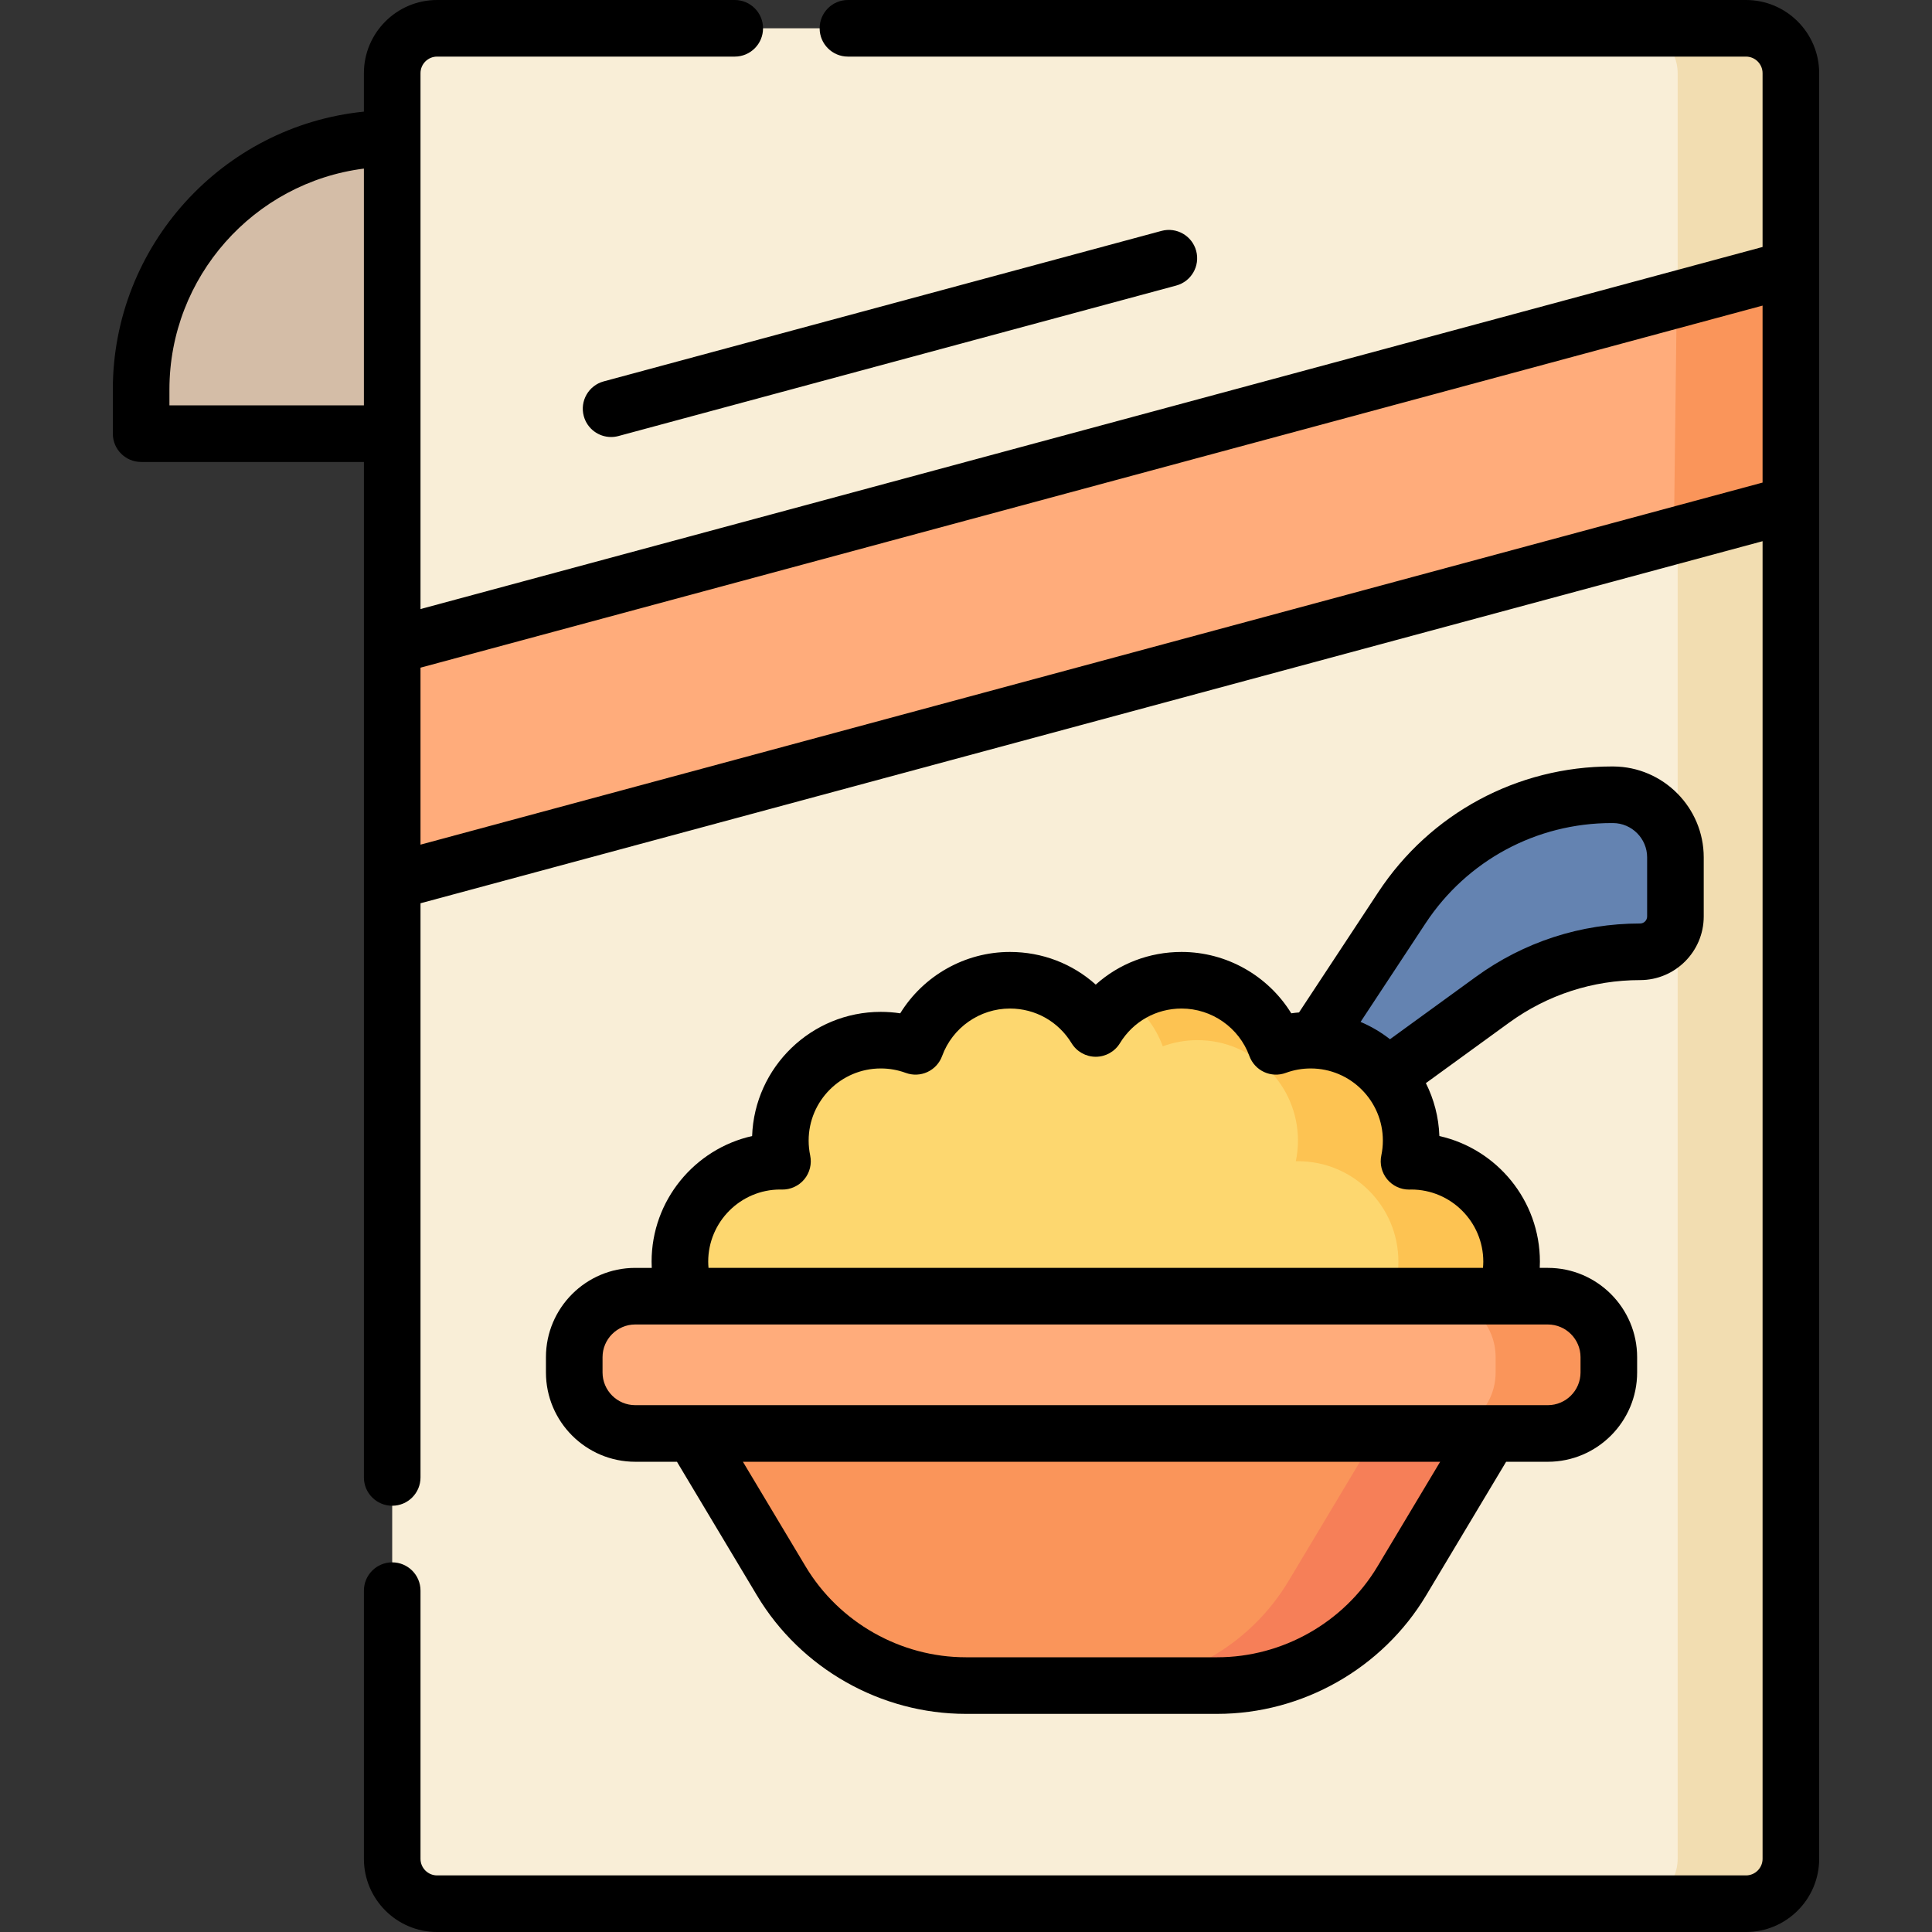 <svg id="Capa_1" enable-background="new 0 0 512 512" height="512" viewBox="0 0 512 512" width="512" xmlns="http://www.w3.org/2000/svg"><rect x="0" y="0" width="512" height="512" fill="#333333" stroke="none"/><g><g><path d="m462.704 504.5h-346.871c-6.569 0-11.895-5.325-11.895-11.895v-473.21c0-6.569 5.325-11.895 11.895-11.895h346.871c6.569 0 11.895 5.325 11.895 11.895v473.211c0 6.569-5.325 11.894-11.895 11.894z" fill="#f9eed7"/></g><g><path d="m462.704 7.5h-30c6.569 0 11.895 5.325 11.895 11.895v473.21c0 6.569-5.326 11.895-11.895 11.895h30c6.569 0 11.895-5.325 11.895-11.895v-473.21c0-6.57-5.325-11.895-11.895-11.895z" fill="#f2ddb1"/></g><g><path d="m371.526 240.553-52.87 80.236 76.87-55.844c11.37-8.26 25.062-12.708 39.115-12.708 5.173 0 9.366-4.193 9.366-9.366v-15.666c0-9.117-7.359-16.524-16.475-16.583-22.532-.148-43.608 11.116-56.006 29.931z" fill="#6483b1"/></g><g><path d="m103.938 171.195v62.435l370.661-100v-62.435z" fill="#ffac7b"/></g><g><path d="m373.972 307.735c-.19 0-.378.01-.568.014.37-1.769.568-3.601.568-5.48 0-14.701-11.917-26.618-26.618-26.618-3.237 0-6.338.579-9.207 1.637-3.718-10.218-13.516-17.516-25.02-17.516-9.632 0-18.069 5.117-22.742 12.781-4.673-7.664-13.109-12.781-22.742-12.781-11.503 0-21.301 7.298-25.02 17.516-2.87-1.058-5.971-1.637-9.207-1.637-14.701 0-26.618 11.917-26.618 26.618 0 1.879.197 3.711.568 5.48-.189-.004-.377-.014-.568-.014-14.701 0-26.618 11.917-26.618 26.618s11.917 26.618 26.618 26.618h167.173c14.701 0 26.618-11.917 26.618-26.618s-11.917-26.618-26.617-26.618z" fill="#fdd76f"/></g><g><path d="m444.36 79.354-.766 62.641 31.005-8.365v-62.435z" fill="#fa955a"/></g><g><path d="m373.972 307.735c-.19 0-.378.01-.568.014.37-1.769.568-3.602.568-5.48 0-14.701-11.917-26.618-26.618-26.618-3.237 0-6.338.579-9.207 1.637-3.718-10.218-13.516-17.516-25.02-17.516-5.568 0-10.731 1.718-15.004 4.641 4.557 3.116 8.104 7.6 10.024 12.874 2.869-1.058 5.97-1.637 9.207-1.637 14.701 0 26.618 11.917 26.618 26.618 0 1.879-.197 3.711-.568 5.48.189-.004.377-.014.568-.014 14.701 0 26.618 11.917 26.618 26.618s-11.917 26.618-26.618 26.618h30c14.701 0 26.618-11.917 26.618-26.618-.001-14.7-11.918-26.617-26.618-26.617z" fill="#fdc352"/></g><g><path d="m103.939 114.924h-66.539v-11.694c0-36.748 29.79-66.538 66.538-66.538v78.232z" fill="#d4bda7"/></g><g><path d="m410.185 379.884h-241.833c-8.932 0-16.172-7.241-16.172-16.172v-4.039c0-8.932 7.241-16.172 16.172-16.172h241.833c8.932 0 16.172 7.241 16.172 16.172v4.039c.001 8.931-7.24 16.172-16.172 16.172z" fill="#ffac7b"/></g><g><path d="m322.58 446.693h-66.622c-20.041 0-38.61-10.525-48.905-27.72l-23.403-39.089h211.239l-23.403 39.089c-10.296 17.195-28.865 27.72-48.906 27.72z" fill="#fa955a"/></g><g><path d="m410.185 343.5h-30c8.932 0 16.172 7.24 16.172 16.172v4.039c0 8.932-7.24 16.172-16.172 16.172h30c8.932 0 16.172-7.241 16.172-16.172v-4.039c.001-8.932-7.24-16.172-16.172-16.172z" fill="#fa955a"/></g><g><path d="m364.888 379.884-23.403 39.089c-10.295 17.195-28.864 27.72-48.905 27.72h30c20.041 0 38.61-10.525 48.905-27.72l23.403-39.089z" fill="#f67f58"/></g><g><path d="m462.704 0h-237.991c-4.143 0-7.5 3.358-7.5 7.5s3.357 7.5 7.5 7.5h237.991c2.424 0 4.395 1.971 4.395 4.395v46.056l-355.661 95.953v-142.009c0-2.423 1.972-4.395 4.395-4.395h78.88c4.143 0 7.5-3.358 7.5-7.5s-3.357-7.5-7.5-7.5h-78.88c-10.694 0-19.395 8.7-19.395 19.395v10.19c-37.524 3.783-66.538 35.61-66.538 73.645v11.694c0 4.142 3.358 7.5 7.5 7.5h59.038v269.114c0 4.142 3.357 7.5 7.5 7.5s7.5-3.358 7.5-7.5v-152.163l355.662-95.953v349.184c0 2.423-1.972 4.395-4.395 4.395h-346.872c-2.423 0-4.395-1.971-4.395-4.395v-71.067c0-4.142-3.357-7.5-7.5-7.5s-7.5 3.358-7.5 7.5v71.067c0 10.694 8.7 19.395 19.395 19.395h346.871c10.694 0 19.395-8.7 19.395-19.395v-473.211c.001-10.695-8.701-19.395-19.395-19.395zm-417.804 107.424v-4.194c0-29.818 22.358-54.85 51.538-58.552v62.747h-51.538zm66.538 116.415v-46.899l355.662-95.953v46.899z"/><path d="m154.705 110.265c.902 3.345 3.93 5.548 7.236 5.548.646 0 1.305-.085 1.958-.261l147.812-39.878c4-1.079 6.367-5.196 5.288-9.195s-5.197-6.366-9.194-5.288l-147.812 39.879c-4 1.079-6.367 5.196-5.288 9.195z"/><path d="m144.68 359.672v4.039c0 13.053 10.619 23.672 23.673 23.672h11.067c.057.106.107.214.169.318l21.029 35.124c11.584 19.348 32.789 31.368 55.34 31.368h66.622c22.551 0 43.756-12.02 55.34-31.368l21.219-35.442h11.046c13.053 0 23.672-10.619 23.672-23.672v-4.039c0-13.053-10.619-23.672-23.672-23.672h-2.139c.026-.548.043-1.097.043-1.647 0-16.244-11.411-29.874-26.639-33.293-.176-5.025-1.448-9.773-3.577-14.022l22.06-16.026c10.155-7.377 22.156-11.276 34.707-11.276 9.3 0 16.866-7.566 16.866-16.866v-15.666c0-13.193-10.733-23.997-23.927-24.083-.166-.001-.327-.001-.493-.001-24.979 0-48.064 12.426-61.824 33.307l-21.007 31.879c-.687.062-1.374.129-2.054.233-6.125-9.941-17.106-16.266-29.075-16.266-8.574 0-16.586 3.126-22.742 8.655-6.156-5.528-14.167-8.655-22.741-8.655-11.969 0-22.95 6.325-29.075 16.266-1.697-.258-3.417-.387-5.152-.387-18.408 0-33.458 14.654-34.096 32.909-15.228 3.419-26.64 17.048-26.64 33.293 0 .549.015 1.098.042 1.647h-4.37c-13.053-.001-23.672 10.618-23.672 23.671zm220.371 55.449c-8.891 14.849-25.164 24.073-42.471 24.073h-66.622c-17.307 0-33.58-9.224-42.471-24.073l-16.607-27.737h184.777zm53.806-55.449v4.039c0 4.782-3.891 8.672-8.672 8.672h-241.832c-4.782 0-8.673-3.891-8.673-8.672v-4.039c0-4.782 3.891-8.672 8.673-8.672h241.833c4.781 0 8.671 3.89 8.671 8.672zm-41.069-114.992c10.973-16.652 29.38-26.56 49.301-26.56.131 0 .263.001.394.001 4.976.032 9.024 4.107 9.024 9.083v15.666c0 1.029-.837 1.866-1.866 1.866-15.738 0-30.789 4.89-43.523 14.141l-22.758 16.533c-2.368-1.856-4.985-3.408-7.794-4.592zm-190.107 89.673c0-10.542 8.576-19.118 19.09-19.118l.441.013c2.268.036 4.467-.95 5.927-2.709 1.459-1.759 2.037-4.088 1.568-6.325-.27-1.295-.408-2.622-.408-3.944 0-10.542 8.576-19.118 19.117-19.118 2.276 0 4.501.395 6.613 1.174 1.873.69 3.94.606 5.751-.233 1.81-.839 3.21-2.365 3.892-4.239 2.738-7.524 9.96-12.58 17.972-12.58 6.723 0 12.83 3.434 16.338 9.186 1.361 2.233 3.788 3.595 6.403 3.595s5.042-1.362 6.403-3.595c3.508-5.752 9.615-9.186 16.339-9.186 8.012 0 15.233 5.056 17.972 12.581.682 1.875 2.083 3.4 3.893 4.239 1.808.839 3.877.924 5.75.233 2.112-.779 4.337-1.174 6.612-1.174 10.542 0 19.118 8.576 19.118 19.118 0 1.322-.138 2.649-.408 3.944-.469 2.237.109 4.566 1.568 6.325 1.427 1.719 3.544 2.711 5.773 2.711.051 0 .102-.001.154-.002l.413-.013c10.541 0 19.117 8.576 19.117 19.118 0 .551-.038 1.1-.085 1.647h-205.241c-.046-.549-.082-1.097-.082-1.648z"/></g></g></svg>